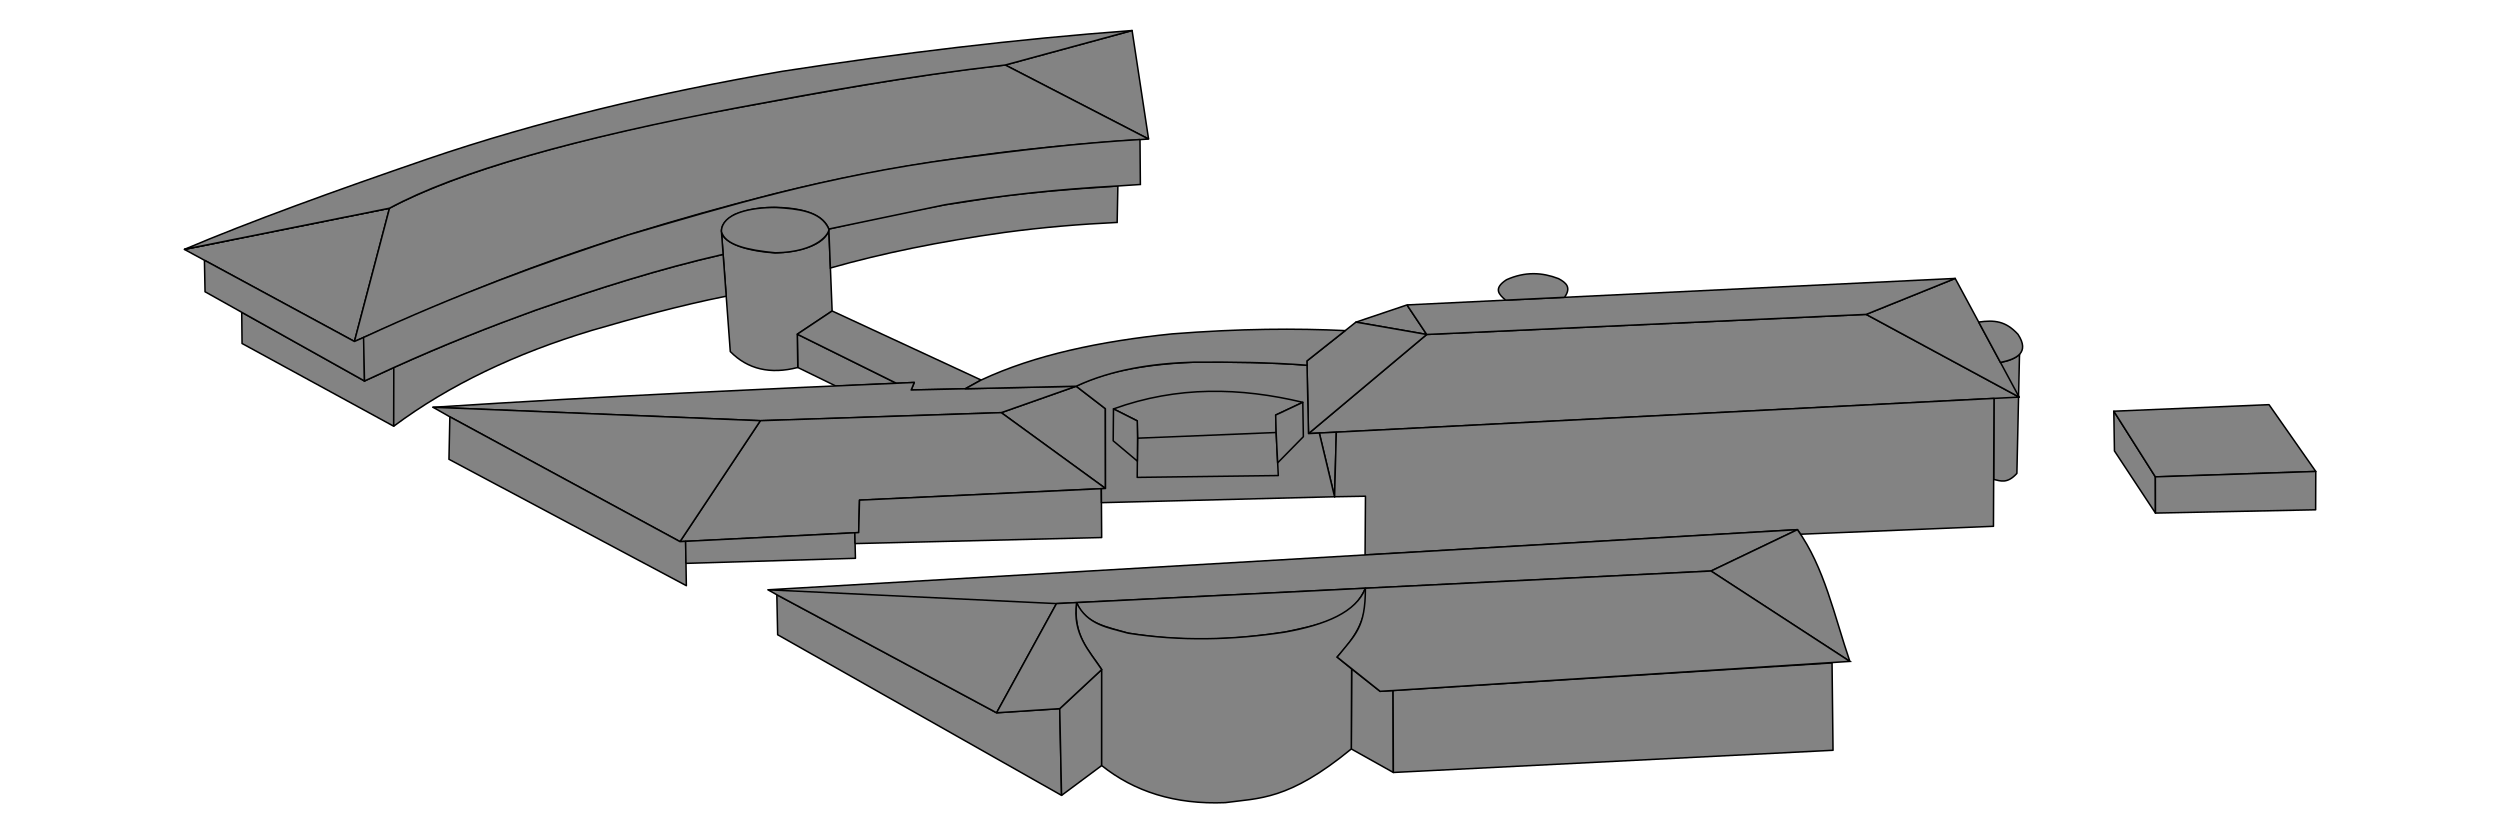 <?xml version="1.0" encoding="utf-8"?>
<svg viewBox="0 0 1200 400" xmlns="http://www.w3.org/2000/svg">
  <g id="MI" style="display: inline;" transform="matrix(0.737, 0, 0, 0.737, 74.849, 7.141)">
    <path style="fill:#838383;fill-opacity:1;stroke:#000000;stroke-width:1px;stroke-linecap:round;stroke-linejoin:round;stroke-opacity:1" d="m 1275.555,283.996 -0.407,-25.872 27.061,42.747 0.058,23.601 -26.713,-40.476" id="path47751"/>
    <path style="fill:#838383;fill-opacity:1;stroke:#000000;stroke-width:1px;stroke-linecap:round;stroke-linejoin:round;stroke-opacity:1" d="m 1275.148,258.124 27.061,42.747 104.472,-3.504 -30.456,-43.505 -101.077,4.262" id="path47753"/>
    <path style="fill:#838383;fill-opacity:1;stroke:#000000;stroke-width:1px;stroke-linecap:round;stroke-linejoin:round;stroke-opacity:1" d="m 1302.209,300.871 104.472,-3.504 -0.09,24.967 -104.324,2.139 -0.058,-23.601" id="path47755"/>
  </g>
  <g id="bat_E" transform="matrix(0.737, 0, 0, 0.737, 74.849, 7.141)" style="">
    <path style="fill:#838383;fill-opacity:1;stroke:#000000;stroke-width:1px;stroke-linecap:butt;stroke-linejoin:round;stroke-opacity:1" d="m 1196.892,302.548 c 4.546,1.041 8.908,2.952 15.126,-3.917 l 1.655,-75.368 0.104,-2.23 c -3.241,2.998 -7.657,4.427 -12.468,5.326 l -4.194,23.424 -0.222,52.765" id="path43261"/>
    <path style="fill:#838383;fill-opacity:1;stroke:#000000;stroke-width:1px;stroke-linecap:butt;stroke-linejoin:round;stroke-opacity:1" d="m 750.661,272.7 18.118,-0.93 428.335,-21.988 16.367,-0.84 -99.638,-53.87 -286.206,13.075 -76.976,64.553" id="path41991"/>
    <path style="fill:#838383;fill-opacity:1;stroke:#000000;stroke-width:1px;stroke-linecap:butt;stroke-linejoin:round;stroke-opacity:1" d="m 827.636,208.147 -46.112,-8.035 33.267,-11.212 12.845,19.247" id="path42059"/>
    <path style="fill:#838383;fill-opacity:1;stroke:#000000;stroke-width:1px;stroke-linecap:round;stroke-linejoin:round;stroke-opacity:1" d="m 749.629,225.385 1.032,47.316 76.976,-64.553 -46.112,-8.035 -31.896,25.273" id="path42127"/>
    <path style="fill:#838383;fill-opacity:1;stroke:#000000;stroke-width:1px;stroke-linecap:butt;stroke-linejoin:round;stroke-opacity:1" d="m 757.698,272.339 9.941,41.503 1.14,-42.072 -11.08,0.569" id="path42627"/>
    <path style="fill:#838383;fill-opacity:1;stroke:#000000;stroke-width:1px;stroke-linecap:butt;stroke-linejoin:round;stroke-opacity:1" d="m 768.778,271.77 -1.14,42.072 20.114,-0.352 -0.251,38.227 281.58,-16.449 2.059,2.972 125.623,-5.161 0.35,-83.298 -428.335,21.988" id="path42697"/>
    <path style="fill:#838383;fill-opacity:1;stroke:#000000;stroke-width:1px;stroke-linecap:butt;stroke-linejoin:round;stroke-opacity:1" d="m 1113.843,195.072 57.977,-23.423 41.662,77.293 -99.638,-53.87" id="path42765"/>
    <path style="fill:#838383;fill-opacity:1;stroke:#000000;stroke-width:1px;stroke-linecap:butt;stroke-linejoin:round;stroke-opacity:1" d="m 814.791,188.9 12.845,19.247 286.206,-13.075 57.977,-23.423 -357.028,17.25" id="path42835"/>
    <path style="fill:#838383;fill-opacity:1;stroke:#000000;stroke-width:1px;stroke-linecap:butt;stroke-linejoin:round;stroke-opacity:1" d="m 1187.134,200.063 14.174,26.296 c 10.354,-2.101 19.375,-6.294 11.403,-18.336 -8.071,-8.733 -15.309,-9.383 -25.577,-7.96" id="path42903"/>
    <path style="fill:#838383;fill-opacity:1;stroke:#000000;stroke-width:1px;stroke-linecap:butt;stroke-linejoin:round;stroke-opacity:1" d="m 879.055,185.795 38.332,-1.852 c 4.682,-6.517 0.926,-9.553 -3.876,-12.159 -10.614,-4.096 -21.781,-4.74 -33.926,0.727 -8.803,5.784 -4.889,9.569 -0.53,13.284" id="path43627"/>
  </g>
  <g id="bat_Cloctech" style="display: inline;" transform="matrix(0.737, 0, 0, 0.737, 74.849, 7.141)">
    <path style="fill:#838383;fill-opacity:1;stroke:#000000;stroke-width:1px;stroke-linecap:butt;stroke-linejoin:round;stroke-opacity:1;paint-order:normal" d="m 404.382,377.67 0.539,26.05 184.902,104.615 -1.19,-56.485 -41.131,2.691 z" id="path33557"/>
    <path style="fill:#838383;fill-opacity:1;stroke:#000000;stroke-width:1px;stroke-linecap:butt;stroke-linejoin:round;stroke-opacity:1" d="m 589.823,508.335 26.13,-19.432 0.014,-62.511 -27.334,25.458 1.19,56.485" id="path35040"/>
    <path style="fill:#838383;fill-opacity:1;stroke:#000000;stroke-width:1px;stroke-linecap:butt;stroke-linejoin:round;stroke-opacity:1" d="m 398.571,374.437 187.947,8.987 -39.016,71.117 -143.119,-76.872 -5.812,-3.232 187.947,8.987 13.073,-0.65 188.126,-9.359 225.075,-11.198 56.29,-26.948 -670.511,39.168" id="path35108"/>
    <path style="fill:#838383;fill-opacity:1;stroke:#000000;stroke-width:1px;stroke-linecap:butt;stroke-linejoin:round;stroke-opacity:1" d="m 778.525,478.091 27.395,15.32 -0.192,-53.377 -8.433,0.53 -18.556,-14.602 -0.215,52.129" id="path35176"/>
    <path style="fill:#838383;fill-opacity:1;stroke:#000000;stroke-width:1px;stroke-linecap:butt;stroke-linejoin:round;stroke-opacity:1" d="m 805.728,440.034 285.911,-17.982 0.631,56.903 -286.35,14.456 -0.192,-53.377" id="path35244"/>
    <path style="fill:#838383;fill-opacity:1;stroke:#000000;stroke-width:1px;stroke-linecap:butt;stroke-linejoin:round;stroke-opacity:1" d="m 1103.235,421.074 c -10.087,-29.458 -16.542,-61.311 -34.154,-85.805 l -56.29,26.948 90.444,58.857" id="path35312"/>
    <path style="fill:#838383;fill-opacity:1;stroke:#000000;stroke-width:1px;stroke-linecap:butt;stroke-linejoin:round;stroke-opacity:1" d="m 599.59,382.774 188.126,-9.359 c -8.54,20.361 -30.488,23.795 -52.374,28.556 -28.31,4.323 -62.181,7.301 -102.175,0.704 -13.04,-3.91 -28.367,-6.073 -33.577,-19.901" id="path35660"/>
    <path style="fill:#838383;fill-opacity:1;stroke:#000000;stroke-width:1px;stroke-linecap:butt;stroke-linejoin:round;stroke-opacity:1" d="m 599.59,382.774 c -2.308,22.248 8.53,31.449 16.377,43.618 l -0.014,62.511 c 21.128,16.843 47.557,25.517 80.499,24.155 22.034,-3.042 41.095,-1.275 82.073,-34.967 l 0.215,-52.129 -9.43,-7.692 c 12.361,-13.182 20.861,-27.461 18.406,-44.855 -5.984,15.551 -25.874,23.791 -52.374,28.556 -34.059,5.232 -68.117,6.051 -102.175,0.704 -12.766,-3.634 -26.611,-5.21 -33.577,-19.901" id="path36132"/>
    <path style="fill:#838383;fill-opacity:1;stroke:#000000;stroke-width:1px;stroke-linecap:butt;stroke-linejoin:round;stroke-opacity:1" d="m 547.501,454.542 41.131,-2.691 27.334,-25.458 c -8.283,-12.478 -19.137,-23.081 -16.377,-43.618 l -13.073,0.65 -39.016,71.117" id="path36832"/>
    <path style="fill:#838383;fill-opacity:1;stroke:#000000;stroke-width:1px;stroke-linecap:butt;stroke-linejoin:miter;stroke-opacity:1" d="m 787.716,373.415 c -0.013,25.623 -6.345,29.895 -18.406,44.855 l 27.986,22.294 305.94,-19.49 -90.444,-58.857 -225.075,11.198" id="path37114"/>
  </g>
  <g id="bat_B" style="display: inline;" transform="matrix(0.737, 0, 0, 0.737, 74.849, 7.141)">
    <path style="fill:#838383;fill-opacity:1;stroke:#000000;stroke-width:1px;stroke-linecap:butt;stroke-linejoin:round;stroke-opacity:1" d="m 129.274,212.707 22.849,-86.797 -133.62,26.818 13.075,7.08 97.695,52.898" id="path19952"/>
    <path style="fill:#838383;fill-opacity:1;stroke:#000000;stroke-width:1px;stroke-linecap:butt;stroke-linejoin:round;stroke-opacity:1" d="m 418.031,229.648 v 0 l -0.324,-21.674 64.579,31.96 -39.407,1.826 z" id="path19954"/>
    <path style="fill:#838383;fill-opacity:1;stroke:#000000;stroke-width:1px;stroke-linecap:butt;stroke-linejoin:round;stroke-opacity:1" d="m 374.066,219.267 c 11.389,11.608 26.095,14.941 43.966,10.382 l -0.324,-21.674 22.687,-15.133 -2.14,-53.37 c -1.802,10.74 -20.856,15.309 -35.287,15.506 -22.961,-1.533 -34.24,-8.101 -34.672,-13.961 z" id="path19956"/>
    <path style="fill:#838383;fill-opacity:1;stroke:#000000;stroke-width:1px;stroke-linecap:butt;stroke-linejoin:round;stroke-opacity:1" d="m 646.5,80.863 -93.353,-48.212 82.62,-22.457 10.733,70.669" id="path19958"/>
    <path style="fill:#838383;fill-opacity:1;stroke:#000000;stroke-width:1;stroke-linecap:butt;stroke-linejoin:round;stroke-miterlimit:4;stroke-dasharray:none;stroke-dashoffset:0;stroke-opacity:1;paint-order:normal" d="M 18.503,152.729 152.123,125.91 C 188.647,106.529 249.203,86.699 347.592,66.164 416.183,53.809 484.862,40.021 553.147,32.651 l 93.353,48.212 C 564.269,86.109 482.668,96.593 402.22,116.674 268.44,150.722 203.299,180.269 129.274,212.707 l 22.849,-86.797" id="path23353"/>
    <path style="fill:#838383;fill-opacity:1;stroke:#000000;stroke-width:1px;stroke-linecap:butt;stroke-linejoin:round;stroke-opacity:1" d="m 55.878,193.692 0.211,20.326 98.766,53.888 0.062,-38.227 -19.075,8.758 z" id="path25469"/>
    <path style="fill:#838383;fill-opacity:1;stroke:#000000;stroke-width:1px;stroke-linecap:butt;stroke-linejoin:round;stroke-opacity:1" d="m 31.579,159.809 0.402,20.512 23.897,13.372 79.963,44.744 -0.349,-28.456 -6.219,2.727 -97.695,-52.898" id="path25958"/>
    <path style="fill:#838383;fill-opacity:1;stroke:#000000;stroke-width:1px;stroke-linecap:butt;stroke-linejoin:round;stroke-opacity:1" d="M 18.503,152.729 152.123,125.91 C 196.492,101.921 274.405,80.135 380.333,60.19 433.16,50.32 486.081,40.464 553.147,32.651 L 635.767,10.194 C 560.39,15.782 484.374,24.967 407.896,36.759 326.206,50.874 248.555,69.38 176.529,93.998 116.527,114.593 61.54,134.491 18.503,152.729" id="path26447"/>
    <path style="fill:#838383;fill-opacity:1;stroke:#000000;stroke-width:1px;stroke-linecap:butt;stroke-linejoin:round;stroke-opacity:1" d="m 154.855,267.906 c 36.178,-26.956 79.55,-47.488 129.155,-62.455 28.183,-8.167 56.681,-16.085 87.397,-22.239 l -2.008,-27.235 c -44.633,10.247 -83.802,23.096 -122.117,36.352 -31.388,11.199 -62.117,23.773 -92.365,37.351 l -0.062,38.227" id="path26881"/>
    <path style="fill:#838383;fill-opacity:1;stroke:#000000;stroke-width:1px;stroke-linecap:butt;stroke-linejoin:miter;stroke-opacity:1" d="m 438.255,139.472 1.018,25.382 c 33.46,-9.533 71.226,-17.277 113.448,-23.17 24.573,-3.328 48.996,-5.361 73.316,-6.508 l 0.461,-23.742 c -74.01,4.823 -84.535,8.354 -112.597,12.242 -25.851,4.675 -50.888,10.107 -75.646,15.797 z" id="path27315"/>
    <path style="display:inline;fill:#838383;fill-opacity:1;stroke:#000000;stroke-width:1px;stroke-linecap:butt;stroke-linejoin:miter;stroke-opacity:1" d="m 640.913,81.228 0.239,29.238 -14.655,0.967 c -38.902,2.06 -76.445,6.141 -112.628,12.247 l -75.614,15.792 c -2.773,-6.957 -10.447,-11.917 -26.197,-13.584 -12.651,-1.312 -24.576,-0.189 -35.5,4.287 -4.023,2.75 -8.241,5.368 -8.263,10.843 l 1.103,14.959 c -40.474,9.177 -81.245,22.128 -122.117,36.352 -29.053,10.55 -59.222,22.322 -92.365,37.351 l -19.075,8.758 -0.62,-28.337 c 60.059,-27.87 116.614,-48.596 171.831,-66.594 65.172,-19.074 129.319,-38.583 213.028,-49.782 40.101,-5.267 80.253,-10.22 120.831,-12.538" id="path27578"/>
    <path style="fill:#838383;fill-opacity:1;stroke:#000000;stroke-width:1px;stroke-linecap:butt;stroke-linejoin:miter;stroke-opacity:1" d="m 368.295,141.017 c 0.233,-11.634 18.446,-15.708 35.562,-15.572 13.664,0.833 29.266,2.119 34.397,14.026 0.656,2.575 -7.173,15.111 -34.787,15.498 -18.41,-1.738 -33.035,-5.125 -35.173,-13.952" id="path28858"/>
    <path style="fill:#838383;fill-opacity:1;stroke:#000000;stroke-width:1px;stroke-linecap:butt;stroke-linejoin:round;stroke-opacity:1" d="m 440.394,192.841 97.048,44.982 -10.31,5.677 -35.248,0.805 2.001,-4.908 -11.599,0.537 -64.579,-31.96 22.687,-15.133" id="path45131"/>
  </g>
  <g id="bat_Aadm" style="display: inline;" transform="matrix(0.737, 0, 0, 0.737, 74.849, 7.141)">
    <path style="fill:#838383;fill-opacity:1;stroke:#000000;stroke-width:1px;stroke-linecap:butt;stroke-linejoin:round;stroke-opacity:1" d="m 550.551,259.063 48.796,-17.212 19.019,14.64 0.074,51.951 -67.888,-49.378" id="path37905"/>
    <path style="fill:#838383;fill-opacity:1;stroke:#000000;stroke-width:1px;stroke-linecap:butt;stroke-linejoin:round;stroke-opacity:1" d="m 599.347,241.851 -107.462,2.454 2.001,-4.908 c -98.592,4.297 -197.846,8.716 -313.444,16.156 l 213.225,8.746 156.884,-5.237 48.796,-17.212" id="path37973"/>
    <path style="fill:#838383;fill-opacity:1;stroke:#000000;stroke-width:1px;stroke-linecap:butt;stroke-linejoin:round;stroke-opacity:1" d="m 393.667,264.3 -52.371,78.759 116.401,-5.892 0.537,-21.127 160.205,-7.6 -67.888,-49.378 -156.884,5.237" id="path38136"/>
    <path style="fill:#838383;fill-opacity:1;stroke:#000000;stroke-width:1px;stroke-linecap:butt;stroke-linejoin:round;stroke-opacity:1" d="M 341.296,343.06 191.421,261.782 180.442,255.554 l 213.225,8.746 -52.371,78.759" id="path38335"/>
    <path style="fill:#838383;fill-opacity:1;stroke:#000000;stroke-width:1px;stroke-linecap:butt;stroke-linejoin:round;stroke-opacity:1" d="m 191.421,261.782 -0.575,27.662 154.613,82.311 -0.245,-14.527 -0.242,-14.354 -3.676,0.186 -149.874,-81.278" id="path38403"/>
    <path style="fill:#838383;fill-opacity:1;stroke:#000000;stroke-width:1px;stroke-linecap:butt;stroke-linejoin:round;stroke-opacity:1" d="m 345.214,357.227 110.366,-3.299 -0.229,-9.588 -0.169,-7.044 -110.211,5.578 0.242,14.354" id="path38471"/>
    <path style="fill:#838383;fill-opacity:1;stroke:#000000;stroke-width:1px;stroke-linecap:butt;stroke-linejoin:round;stroke-opacity:1" d="m 455.351,344.34 160.597,-3.939 -0.208,-31.812 -157.506,7.452 -0.537,21.127 -2.515,0.127 0.169,7.044" id="path38539"/>
  </g>
  <g id="bat_Abib" style="display: inline;" transform="matrix(0.737, 0, 0, 0.737, 74.849, 7.141)">
    <path style="fill:#838383;fill-opacity:1;stroke:#000000;stroke-width:1px;stroke-linecap:round;stroke-linejoin:round;stroke-opacity:1" d="m 767.639,313.842 -151.839,3.853 -0.06,-9.106 2.699,-0.148 -0.074,-51.951 -19.019,-14.64 c 16.23,-8.21 39.751,-14.121 77.071,-15.679 24.914,-0.158 49.535,0.178 73.272,2.003 l 0.971,44.524 7.038,-0.361 9.941,41.503" id="path45456"/>
    <path style="fill:#838383;fill-opacity:1;stroke:#000000;stroke-width:1px;stroke-linecap:round;stroke-linejoin:round;stroke-opacity:1" d="m 639.334,275.692 90.257,-3.694 1.386,28.034 -91.886,1.196 0.243,-25.536 -0.214,-11.261 -15.482,-7.798 c 41.676,-15.069 82.67,-13.995 123.3,-4.295 l -17.655,8.292 0.308,11.368 -90.257,3.694" id="path45450"/>
    <path style="fill:#838383;fill-opacity:1;stroke:#000000;stroke-width:1px;stroke-linecap:round;stroke-linejoin:round;stroke-opacity:1" d="m 639.192,290.635 -15.734,-13.231 0.181,-20.771 15.482,7.798 0.214,11.261 -0.142,14.943" id="path45452"/>
    <path style="fill:#838383;fill-opacity:1;stroke:#000000;stroke-width:1px;stroke-linecap:round;stroke-linejoin:round;stroke-opacity:1" d="m 730.567,291.748 16.734,-17.026 -0.363,-22.384 -17.655,8.292 0.308,11.368 0.976,19.75" id="path45454"/>
    <path style="fill:#838383;fill-opacity:1;stroke:#000000;stroke-width:1px;stroke-linecap:round;stroke-linejoin:round;stroke-opacity:1" d="m 527.133,243.501 72.214,-1.649 c 23.097,-10.704 49.275,-14.9 77.071,-15.679 24.834,-0.154 49.43,0.17 73.272,2.003 l -0.061,-2.791 24.922,-19.748 c -31.921,-1.532 -68.139,-1.357 -112.678,2.121 -46.959,4.8 -89.572,13.74 -124.431,30.066 l -10.31,5.677" id="path46179"/>
  </g>
</svg>